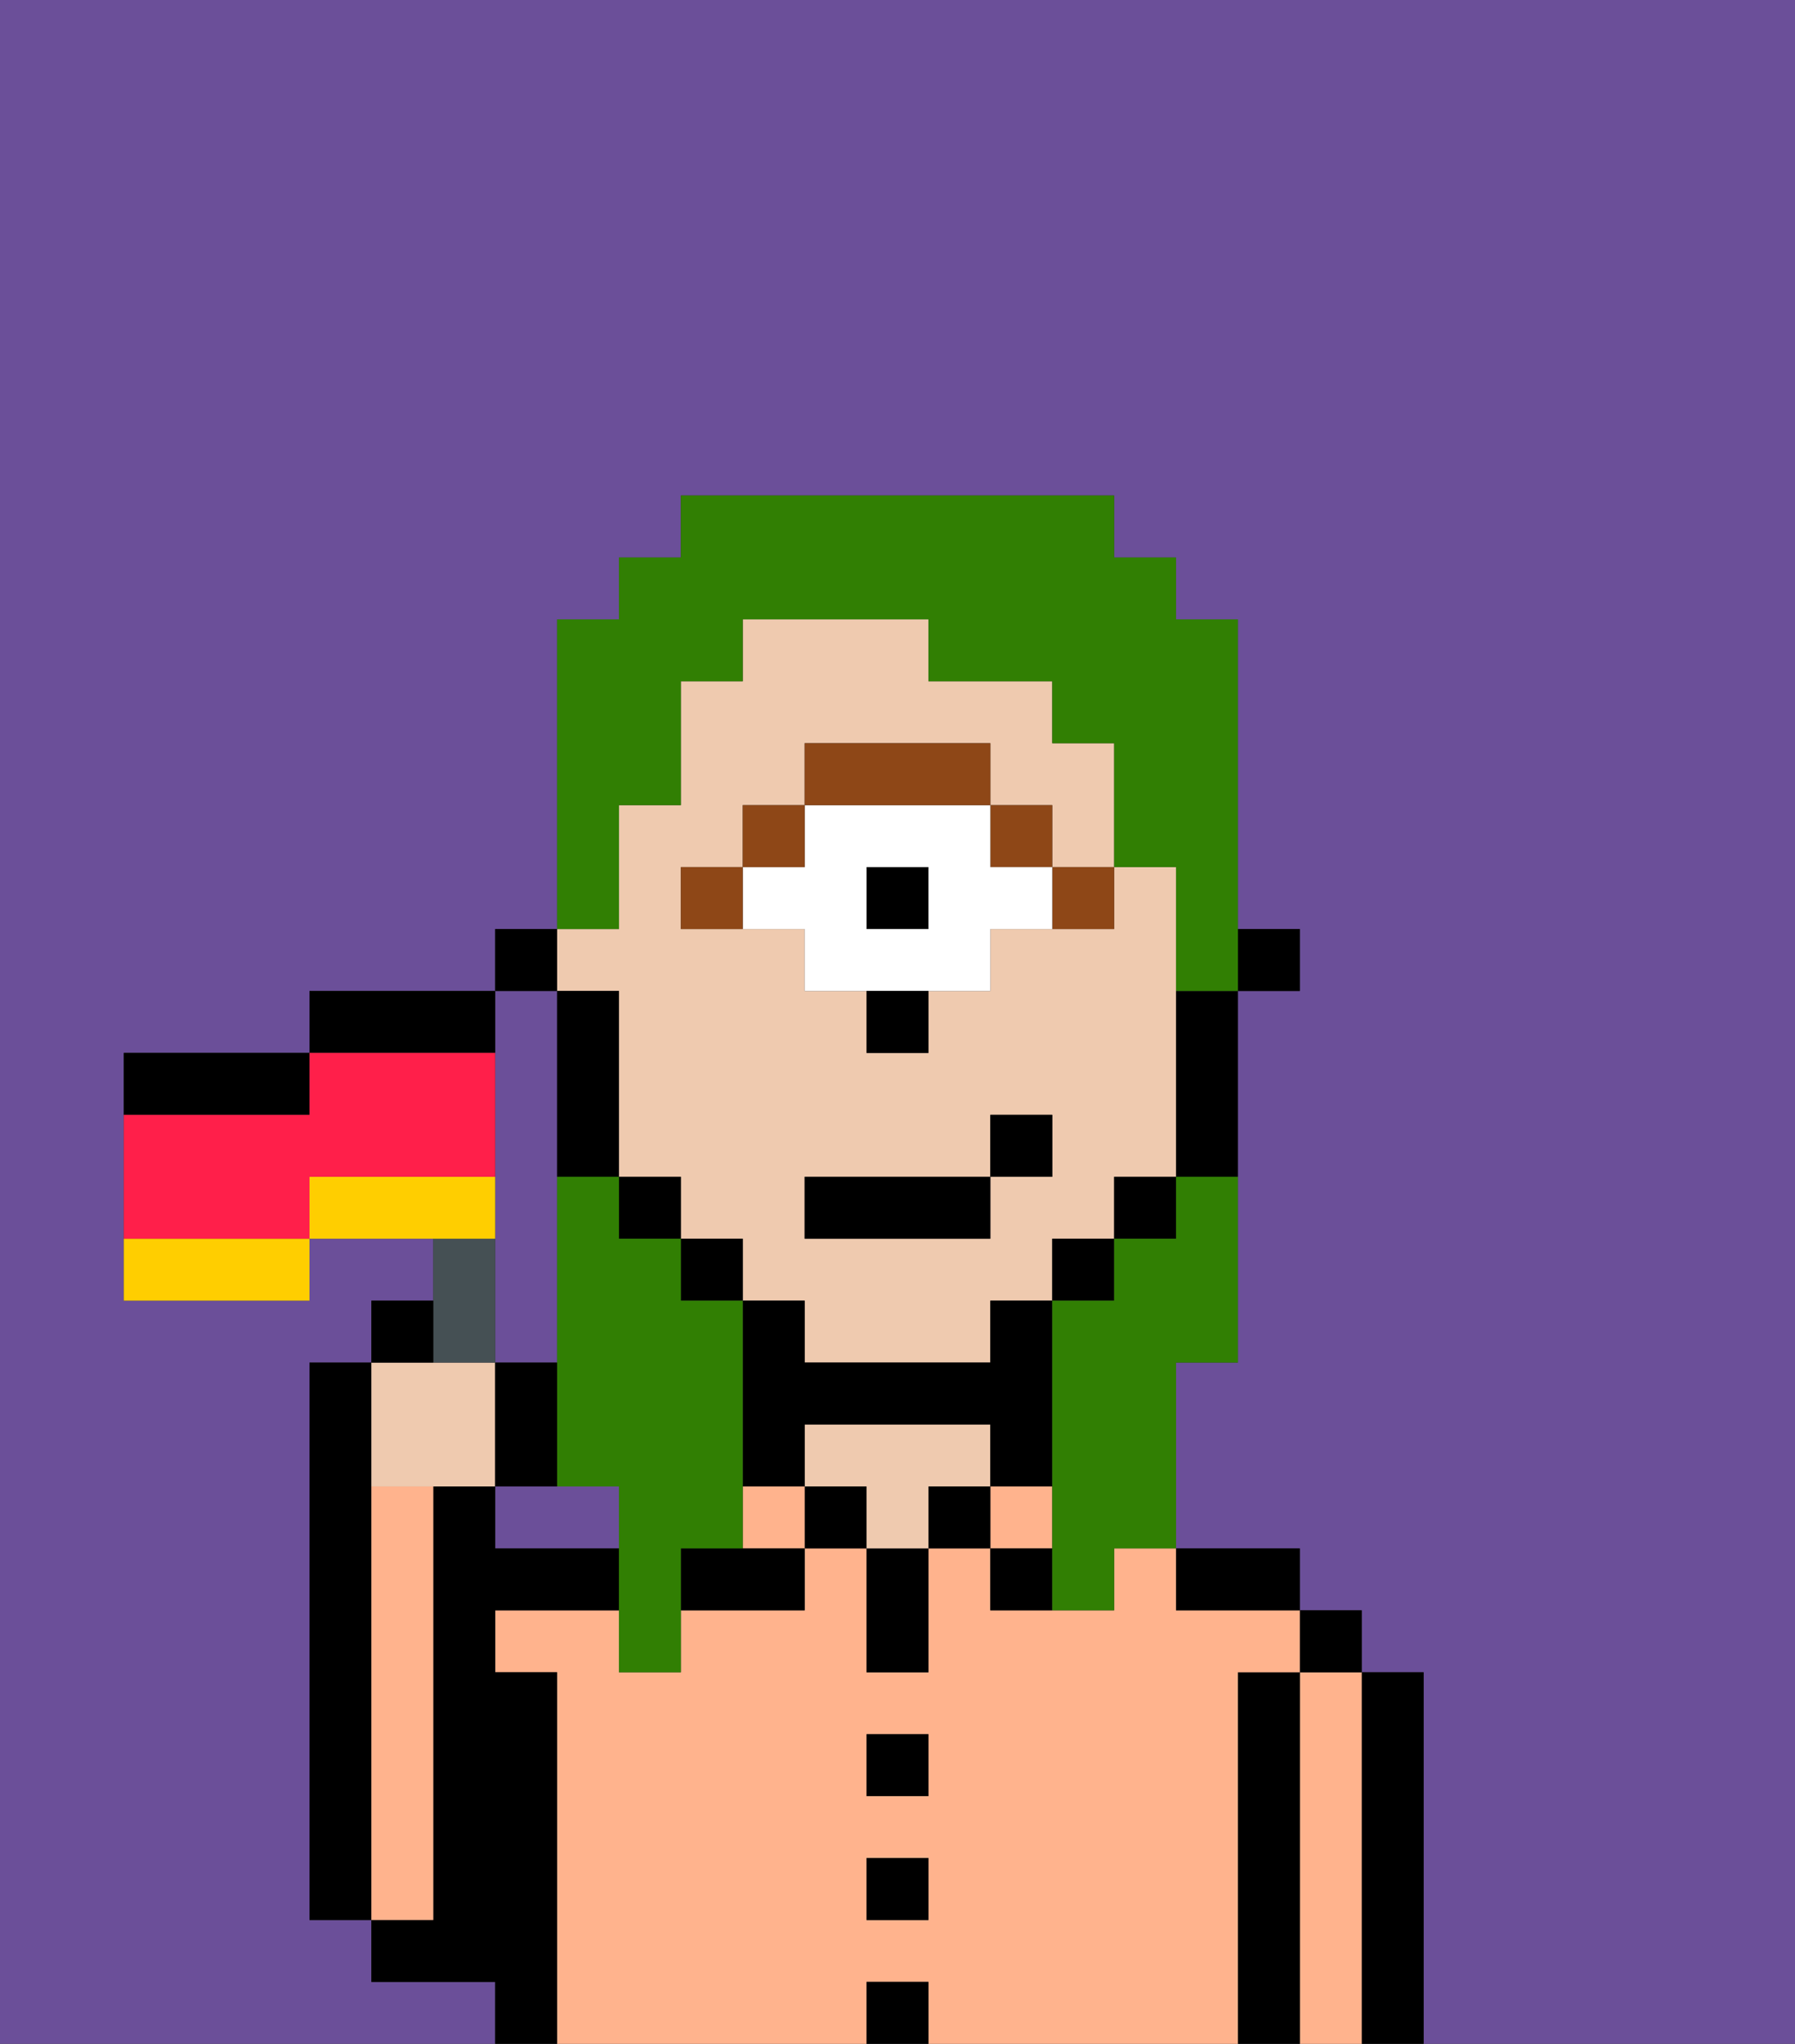 <svg xmlns="http://www.w3.org/2000/svg" viewBox="0 0 29 33"><rect x="0" y="0" width="29" height="33" fill="#333333" stroke="none"/><defs><style>polygon,rect,path{shape-rendering:crispedges;}.ab162-1{fill:#6b4f99;}.ab162-2{fill:#000000;}.ab162-3{fill:#ffb38d;}.ab162-4{fill:#efcaaf;}.ab162-5{fill:#8e4717;}.ab162-6{fill:#ffffff;}.ab162-7{fill:#317f03;}.ab162-8{fill:#455054;}.ab162-9{fill:#ffce00;}.ab162-10{fill:#ff1f4a;}</style></defs><path class="ab162-1" d="M8,32H6V31H5V22H6V21H7V20H5v1H2V17H5V16H8V15H9V10h1V9h1V8h7V9h1v1h1v5h1v1H20v6H19v3h2v1h1v1h1v6h6V0H0V33H8Z"/><path class="ab162-1" d="M8,18v4H9V16H8v2Z"/><path class="ab162-1" d="M9,24H8v1h2V24Z"/><path class="ab162-2" d="M6,24V22H5v9H6V24Z"/><path class="ab162-2" d="M23,27H22v6h1V27Z"/><path class="ab162-3" d="M22,27H21v6h1V27Z"/><rect class="ab162-2" x="21" y="26" width="1" height="1"/><path class="ab162-2" d="M21,27H20v6h1V27Z"/><path class="ab162-3" d="M20,27h1V26H19V25H18v1H16V25H15v2H14V25H13v1H11v1H10V26H8v1H9v6h5V32h1v1h5V27Zm-5,4H14V30h1Zm0-2H14V28h1Z"/><path class="ab162-2" d="M20,26h1V25H19v1Z"/><rect class="ab162-3" x="16" y="24" width="1" height="1"/><path class="ab162-2" d="M16,25v1h1V25Z"/><rect class="ab162-2" x="15" y="24" width="1" height="1"/><rect class="ab162-2" x="14" y="32" width="1" height="1"/><rect class="ab162-2" x="14" y="30" width="1" height="1"/><rect class="ab162-2" x="14" y="28" width="1" height="1"/><path class="ab162-2" d="M14,26v1h1V25H14Z"/><rect class="ab162-2" x="13" y="24" width="1" height="1"/><path class="ab162-4" d="M16,24V23H13v1h1v1h1V24Z"/><rect class="ab162-3" x="12" y="24" width="1" height="1"/><path class="ab162-2" d="M11,25v1h2V25H11Z"/><path class="ab162-2" d="M9,27H8V26h2V25H8V24H7v7H6v1H8v1H9V27Z"/><path class="ab162-3" d="M7,30V24H6v7H7Z"/><rect class="ab162-2" x="20" y="15" width="1" height="1"/><path class="ab162-4" d="M10,16v3h1v1h1v1h1v1h3V21h1V20h1V19h1V14H18v1H16v1H15v1H14V16H13V15H11V14h1V13h1V12h3v1h1v1h1V12H17V11H15V10H12v1H11v2H10v2H9v1Zm3,3h3V18h1v1H16v1H13Z"/><path class="ab162-2" d="M19,17v2h1V16H19Z"/><rect class="ab162-2" x="18" y="19" width="1" height="1"/><rect class="ab162-2" x="17" y="20" width="1" height="1"/><path class="ab162-2" d="M12,24h1V23h3v1h1V21H16v1H13V21H12v3Z"/><rect class="ab162-2" x="11" y="20" width="1" height="1"/><rect class="ab162-2" x="10" y="19" width="1" height="1"/><path class="ab162-2" d="M10,18V16H9v3h1Z"/><rect class="ab162-2" x="8" y="15" width="1" height="1"/><path class="ab162-5" d="M17,15h1V14H17Z"/><rect class="ab162-5" x="16" y="13" width="1" height="1"/><rect class="ab162-2" x="14" y="14" width="1" height="1"/><path class="ab162-6" d="M16,14V13H13v1H12v1h1v1h3V15h1V14Zm-1,1H14V14h1Z"/><path class="ab162-5" d="M16,13V12H13v1h3Z"/><rect class="ab162-5" x="12" y="13" width="1" height="1"/><path class="ab162-5" d="M11,14v1h1V14Z"/><path class="ab162-2" d="M14,17h1V16H14Z"/><rect class="ab162-2" x="13" y="19" width="3" height="1"/><rect class="ab162-2" x="16" y="18" width="1" height="1"/><path class="ab162-7" d="M12,25V21H11V20H10V19H9v5h1v3h1V25Z"/><path class="ab162-7" d="M10,14V13h1V11h1V10h3v1h2v1h1v2h1v2h1V10H19V9H18V8H11V9H10v1H9v5h1Z"/><path class="ab162-7" d="M19,20H18v1H17v5h1V25h1V22h1V19H19Z"/><path class="ab162-4" d="M7,24H8V22H6v2Z"/><path class="ab162-8" d="M8,22V20H7v2Z"/><path class="ab162-2" d="M7,21H6v1H7Z"/><path class="ab162-2" d="M9,22H8v2H9Z"/><path class="ab162-2" d="M5,17H2v1H5Z"/><path class="ab162-2" d="M8,16H5v1H8Z"/><path class="ab162-9" d="M8,19H5v1H8Z"/><path class="ab162-9" d="M2,21H5V20H2Z"/><path class="ab162-10" d="M8,19V17H5v1H2v2H5V19Z"/></svg>